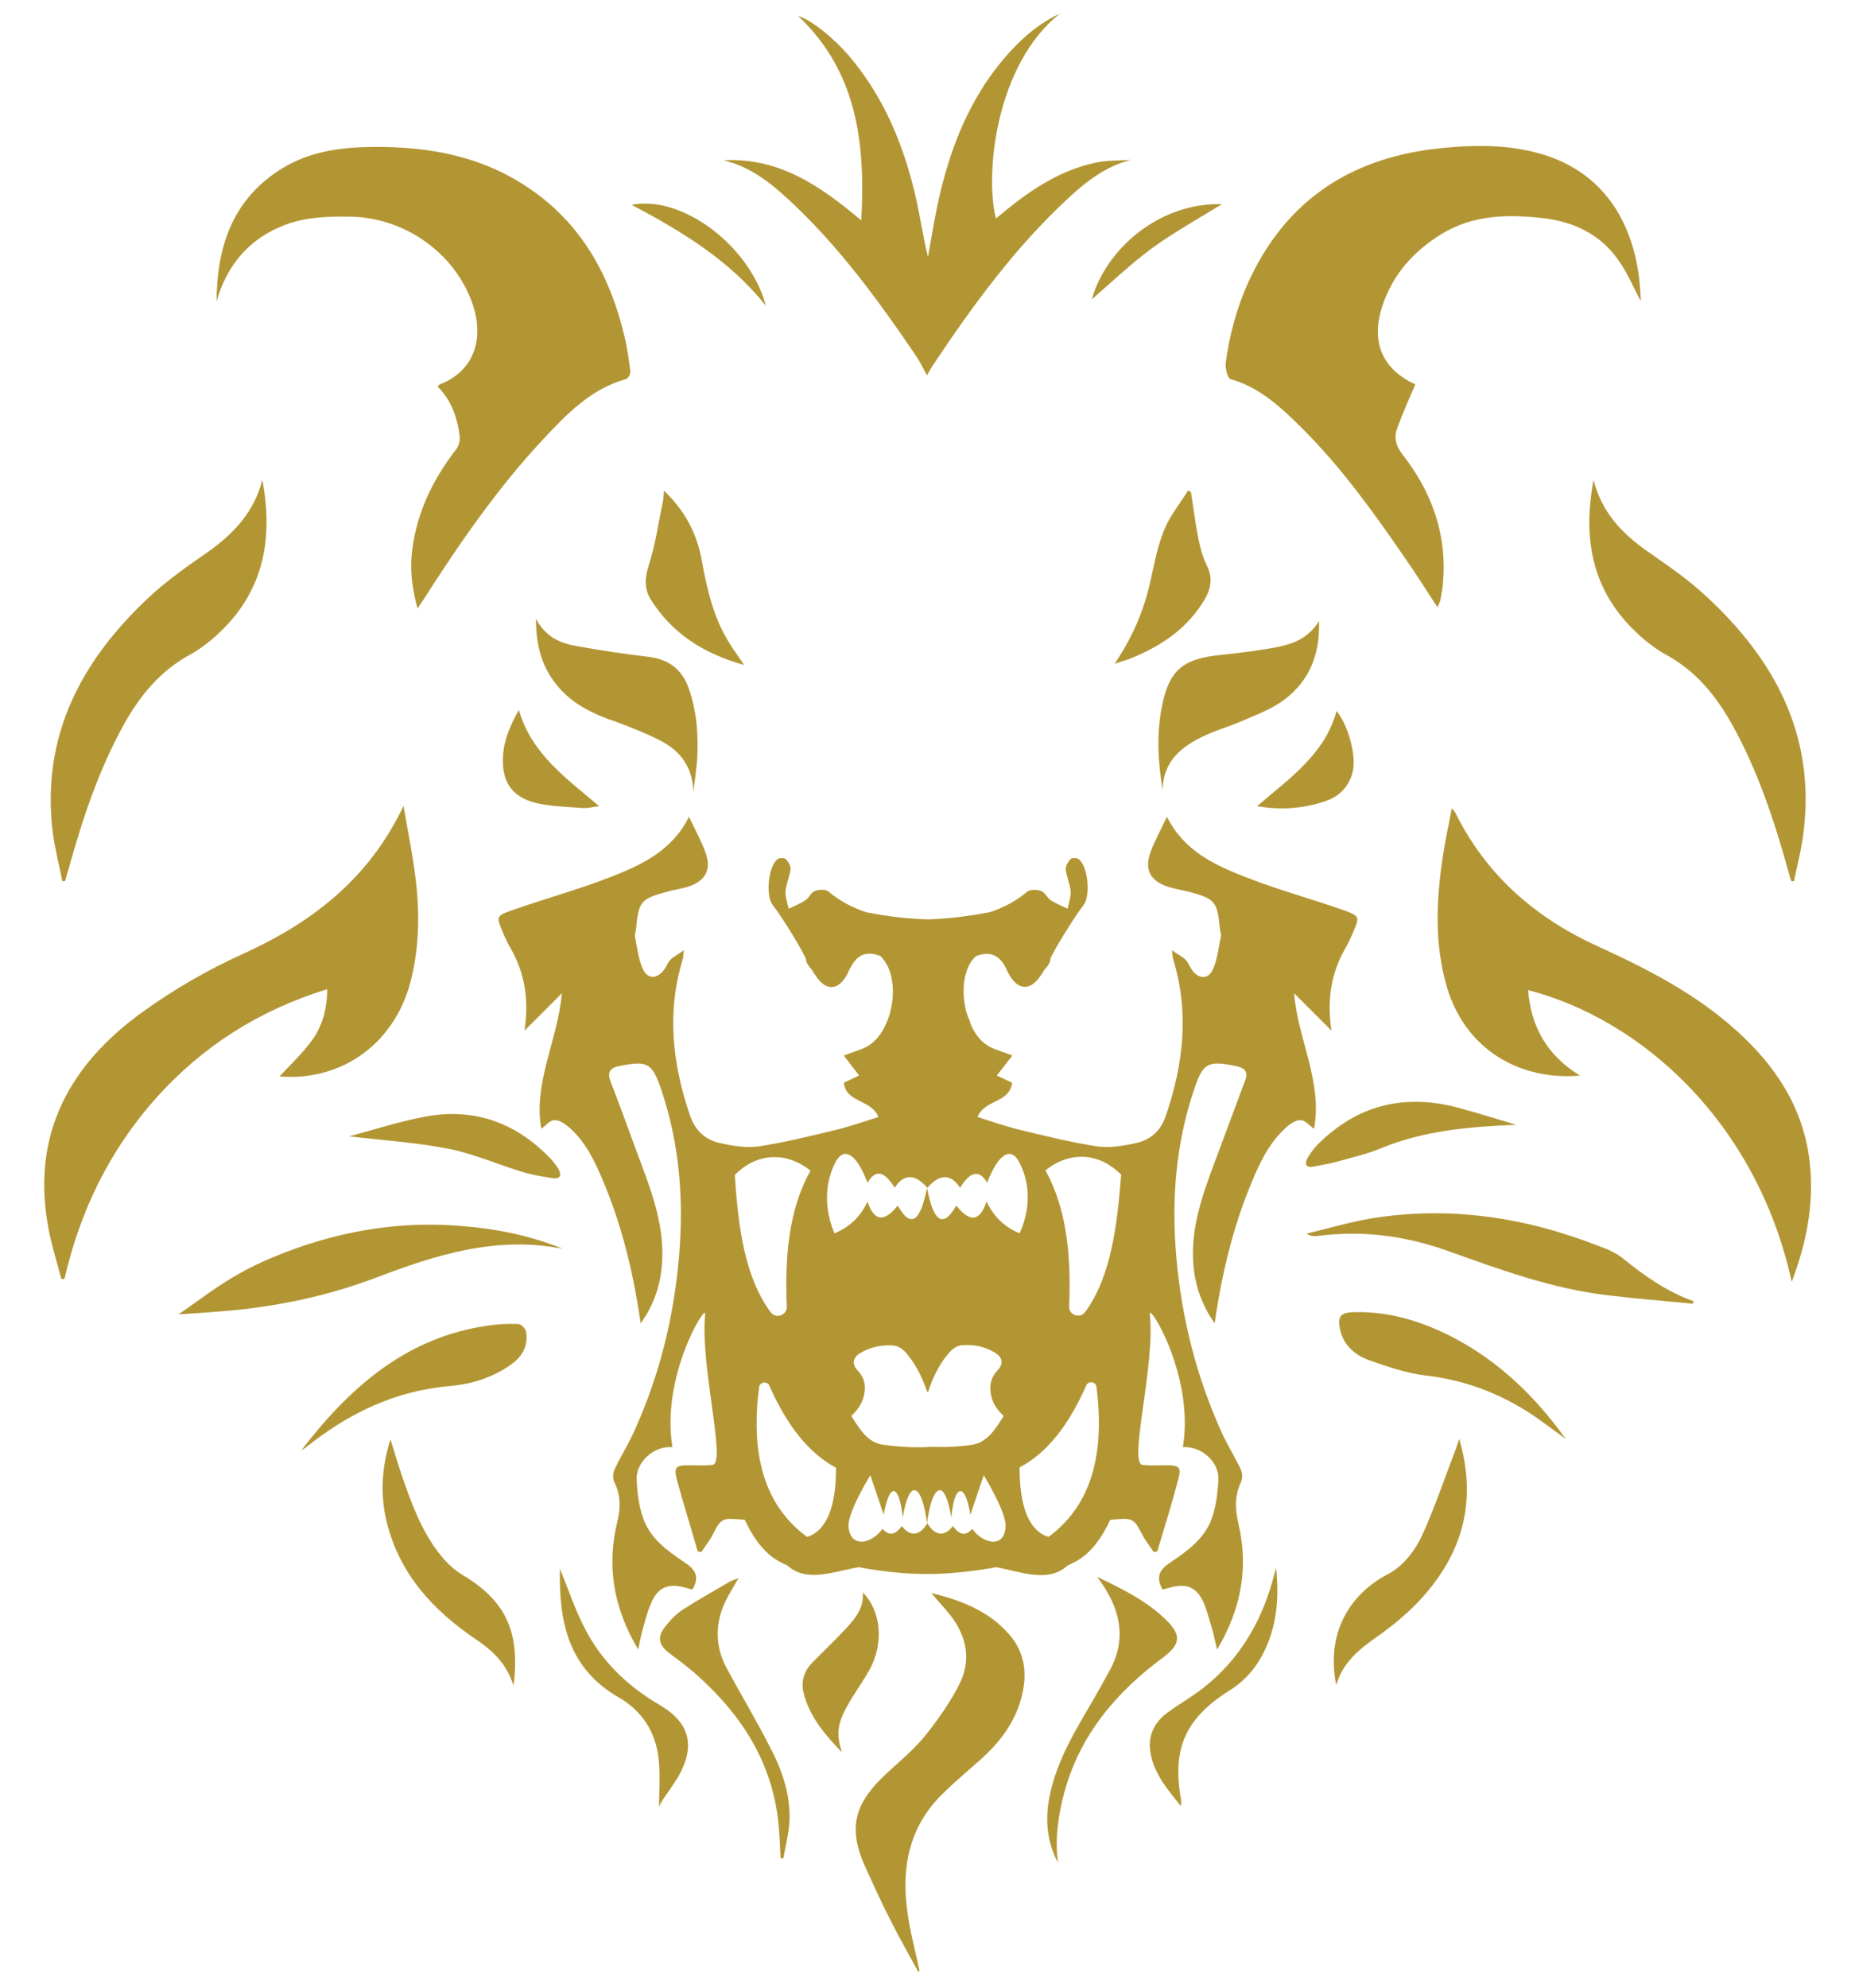 <?xml version="1.0" encoding="utf-8"?>
<!-- Generator: Adobe Illustrator 27.6.1, SVG Export Plug-In . SVG Version: 6.00 Build 0)  -->
<svg version="1.1" id="Layer_1" xmlns="http://www.w3.org/2000/svg" xmlns:xlink="http://www.w3.org/1999/xlink" x="0px" y="0px"
	 viewBox="0 0 595.3 637.8" style="enable-background:new 0 0 595.3 637.8;" xml:space="preserve">
<style type="text/css">
	.st0{fill:#B39634;}
</style>
<g>
	<path class="st0" d="M511.4,153.9c-3.2,17-1.2,32.9,10.9,46.1c3.6,3.9,7.9,7.6,12.5,10.1c9.5,5.2,15.9,13.1,21,22.2
		c8.2,14.7,13.5,30.6,18,46.8c0.3,1.2,0.7,2.4,1,3.5c0.3,0,0.6,0.1,0.9,0.1c1.1-5.3,2.5-10.6,3.1-15.9c3.8-30.9-9.2-55.1-31.1-75.4
		c-5.8-5.4-12.3-9.9-18.8-14.4C520.4,171.1,513.9,164.1,511.4,153.9z"/>
	<path class="st0" d="M466.5,429.1c-10-5.2-20.5-8.5-32-8.2c-4.4,0.1-5.4,1.4-4.4,5.8c1.2,5.1,5,8.1,9.5,9.7
		c5.8,2,11.8,4.1,17.8,4.8c14,1.6,26.4,6.7,37.6,14.9c2.5,1.8,5,3.7,7.5,5.5C492.8,448.1,481.2,436.8,466.5,429.1z"/>
	<path class="st0" d="M467,465.3c-3.3,8.6-6.2,17.2-9.9,25.6c-2.5,5.8-6.2,11.2-12,14.2c-11,5.8-19.8,17.8-16.3,35.4
		c2.2-7.3,7.3-11.4,13-15.4c5.1-3.6,10.1-7.7,14.3-12.3c13.1-14.4,18.1-31,12.2-51.2C467.6,463.4,467.4,464.4,467,465.3z"/>
	<path class="st0" d="M513.1,399.7c-23.7-9.3-48.2-13-73.5-8.8c-6.8,1.2-13.6,3.2-20.3,4.8c1.2,0.8,2.3,0.9,3.3,0.8
		c14.2-1.9,27.9-0.2,41.3,4.5c17.1,6.1,34,12.4,52.2,14.5c9,1.1,18.1,1.8,27.2,2.7c0.1-0.3,0.1-0.6,0.2-0.8c-8.4-3-15.6-8-22.5-13.6
		C518.7,401.9,515.9,400.7,513.1,399.7z"/>
	<path class="st0" d="M421.5,374.2c2.6-0.5,5.2-0.9,7.7-1.6c4.6-1.3,9.4-2.4,13.8-4.2c14-5.8,28.6-7,43.6-7.6
		c-6.4-1.9-12.7-3.9-19.1-5.6c-17.1-4.4-32-0.7-44.6,11.9c-1.3,1.3-2.4,2.8-3.3,4.4C418.6,373.4,419.1,374.7,421.5,374.2z"/>
	<path class="st0" d="M409.1,504.4c-3.7,14.8-10.8,27.5-22.9,37c-3.7,2.9-7.8,5.2-11.6,8c-4.5,3.3-6.4,7.9-5.3,13.3
		c1.2,6.4,5.3,11.2,9.7,16.7c0-1.3,0.1-1.8,0-2.2c-2.9-16.3,1.4-26,15.5-34.9c5.1-3.2,8.9-7.6,11.4-13c4-8.4,4.6-17.3,3.6-26.5
		C409.4,503.4,409.3,503.9,409.1,504.4z"/>
	<path class="st0" d="M374.5,519.9c-6.2-6.2-13.9-10-22.4-14.1c1.4,2,2.3,3.2,3,4.5c4.9,8.2,5.8,16.6,1.2,25.2
		c-1.7,3.1-3.4,6.2-5.2,9.3c-5.6,9.6-11.5,19.1-14,30.1c-1.8,7.8-1.4,15.4,2.4,22.6c-1-7.8,0.1-15.3,2.1-22.7
		c5.1-18.6,16.9-32.3,32-43.4C378.8,527.4,379.1,524.5,374.5,519.9z"/>
	<path class="st0" d="M387.2,235.7c3.4-1.6,7.1-2.6,10.6-4.1c4.4-1.9,9-3.6,13-6.2c8.7-5.9,12.9-14.5,12.5-26.2
		c-3.7,6-9.1,7.6-14.7,8.6c-5.6,1-11.3,1.7-17,2.3c-11.9,1.2-16.4,4.8-18.7,16.4c-1.8,8.9-1.3,17.8,0.2,26.9
		C373.3,243.8,379.6,239.1,387.2,235.7z"/>
	<path class="st0" d="M425,257.1c4.7-1.5,7.9-4.7,9.1-9.5c1.3-5.3-1.6-15.4-5.2-19.5c-3.7,13.8-15,21.5-25.5,30.5
		C410.9,259.9,418,259.4,425,257.1z"/>
	<path class="st0" d="M212,237.6c6.4,3.3,10.3,8.6,10.5,16.3c0.5-3.3,0.9-6.6,1.2-9.8c0.5-7.8,0-15.6-2.6-23.1
		c-2.1-6.1-6.3-9.5-12.9-10.3c-7.8-0.9-15.6-2.1-23.4-3.5c-5.1-0.9-9.7-2.9-12.8-8.7c0,8.4,1.8,15.1,6.4,20.9
		c5,6.4,12,9.7,19.5,12.2C202.7,233.4,207.5,235.3,212,237.6z"/>
	<path class="st0" d="M166.5,227.7c-2.7,4.9-4.8,9.6-5.1,15c-0.4,8.1,2.9,13,10.7,14.9c4.8,1.1,10,1.2,15,1.6
		c1.6,0.1,3.2-0.4,5.2-0.6C181.7,249.6,170.6,241.9,166.5,227.7z"/>
	<path class="st0" d="M234.2,206.5c-5.2-8.2-7.3-17.4-9-26.8c-1.5-8.2-5.1-15.6-12.1-22.3c-0.2,2-0.2,3.1-0.5,4.2
		c-1.4,6.6-2.3,13.3-4.4,19.7c-1.3,4.1-1.5,7.6,0.7,11.1c6.9,10.9,17,17.3,29.9,20.9C237,210.6,235.5,208.6,234.2,206.5z"/>
	<path class="st0" d="M298.9,511c1.3,1.6,2.9,3.4,4.5,5.2c6.7,7.5,8.9,15.9,4,25c-3.1,5.8-7,11.3-11.2,16.4c-4,4.7-9,8.6-13.4,12.9
		c-9,9-10.4,16.7-5.1,28.4c2.6,5.7,5.2,11.5,8.1,17.1c2.8,5.6,5.9,11,8.9,16.5c0.1-0.1,0.3-0.2,0.4-0.3c-1.4-6.6-3.2-13.1-4-19.7
		c-1.8-13.8,0.8-26.6,11.1-36.8c4-4,8.3-7.6,12.5-11.3c5.9-5.3,10.7-11.4,12.9-19.2c2.2-7.6,1.6-14.9-3.8-21
		C317.1,516.5,307.9,513.2,298.9,511z"/>
	<path class="st0" d="M279.1,535.5c4.6-8.4,3.7-18.7-2.2-24.7c0.4,5.4-2.9,8.9-6.1,12.3c-3.3,3.5-6.8,6.8-10.2,10.3
		c-2.6,2.7-3.6,5.9-2.7,9.7c2,7.8,7,13.5,12.3,19c-1.8-5.5-1.6-9,1.7-14.9C274.1,543.2,276.9,539.5,279.1,535.5z"/>
	<path class="st0" d="M233.2,535.1c-3.7-6.9-3.8-14.1-0.5-21.2c1.2-2.6,2.8-5,4.3-7.7c-1.1,0.5-2.1,0.7-2.9,1.2
		c-4.9,2.9-10,5.7-14.8,8.8c-2.2,1.4-4.1,3.4-5.7,5.4c-2.8,3.5-2.3,6,1.2,8.7c3.2,2.4,6.5,4.8,9.4,7.5c14,12.6,23.6,27.7,25.6,46.9
		c0.4,3.7,0.5,7.5,0.7,11.3c0.3,0,0.6,0.1,0.9,0.1c0.6-3.7,1.6-7.3,1.9-11c0.6-8.6-2-16.6-5.9-24.1
		C243,552.3,237.9,543.8,233.2,535.1z"/>
	<path class="st0" d="M211.7,546.9c-10.5-6.1-18.9-14.3-24.3-25.1c-3-5.9-5.1-12.2-7.7-18.6c-0.4,17.1,2.7,32,18.9,41.3
		c7.5,4.3,12,11.3,12.8,20.1c0.5,4.9,0.1,10,0.1,15c0.6-1.7,2-3.4,3.2-5.2c1.1-1.6,2.2-3.2,3.2-4.9
		C223.2,559.9,221.3,552.5,211.7,546.9z"/>
	<path class="st0" d="M245.8,98.1c-5.2-19.4-27-35.6-43.1-32.4C218.7,74.2,234.1,83.4,245.8,98.1z"/>
	<path class="st0" d="M232.2,51.4c8.2,2,14.4,6.7,20.2,12c16.4,15,29.4,32.8,41.8,51.1c1.2,1.8,2.1,3.8,3.3,5.9c-0.2,0,0,0.1,0,0
		c0.6-1,1.1-2.1,1.8-3.1c12.8-19.2,26.4-37.9,43.5-53.7c5.8-5.4,12.1-10.3,20.1-12.3c-4,0.2-8,0.1-11.8,1
		c-12.2,2.7-22,9.8-31.5,17.8c-3.7-15,0.3-49.7,20.5-65.7c-6.1,2.8-11.2,7-15.7,11.9c-13,14.1-19.7,31.3-23.6,49.7
		c-1.1,5.4-2,10.9-3,16.4c-1.5-6.1-2.4-12.2-3.7-18.2c-3.8-16.9-10.1-32.6-21.4-46c-5.2-6.1-12.3-11.8-16.6-13.1
		c18.8,17.7,21.7,40.4,20.3,65.6C263.2,59.6,250.1,50.5,232.2,51.4z"/>
	<path class="st0" d="M350.4,96c5.9-5.1,12.3-11.2,19.3-16.4c7.2-5.2,15-9.5,22.4-14.1C372.2,64.9,354.9,79.8,350.4,96z"/>
	<path class="st0" d="M580.7,372.2c-2.1-16.9-10.8-30.2-23.2-41.4c-13-11.8-28.4-19.8-44.2-27c-20.2-9.1-36.2-22.8-46.2-43
		c-0.2-0.4-0.6-0.8-1.2-1.5c-0.9,4.9-1.9,9.3-2.6,13.7c-2.2,13.8-3.1,27.6,0.4,41.3c5.8,23.5,25.6,32.4,43.3,30.7
		c-10.2-6.3-15.7-15.3-16.6-27.4c36.4,9.4,73.4,42.4,84.6,93.6C579.9,398.2,582.3,385.5,580.7,372.2z"/>
	<path class="st0" d="M144,368.5c8.1,1.6,15.9,5.1,23.9,7.5c3,0.9,6.2,1.4,9.4,1.9c2.7,0.4,3-1.1,1.8-3.1c-0.6-1-1.3-1.9-2.1-2.8
		c-10.9-11.6-24.3-16.7-40.1-13.9c-8.9,1.6-17.5,4.5-24.9,6.4C122,365.7,133.2,366.4,144,368.5z"/>
	<path class="st0" d="M148.3,505.1c-2-1.2-3.9-2.8-5.5-4.6c-6.2-6.9-9.6-15.3-12.7-23.9c-1.7-4.7-3.1-9.4-4.8-14.9
		c-2.9,9.3-3.3,17.8-1.2,26.5c4.1,16.7,14.9,28.4,28.7,37.7c5.3,3.6,9.7,7.6,12,14.8C167,523.2,162.2,513.4,148.3,505.1z"/>
	<path class="st0" d="M166.3,424.7c-3.2-0.1-6.4,0-9.6,0.5c-26.4,3.7-44.5,19.9-60,40c0.4-0.3,0.9-0.5,1.3-0.8
		c13.6-10.9,28.6-18.3,46.4-19.8c6.9-0.6,13.7-2.7,19.6-6.9c3.7-2.6,5.6-6.1,4.8-10.6C168.6,426.1,167.2,424.7,166.3,424.7z"/>
	<path class="st0" d="M180.7,400.6c-12.5-5.1-25.6-7.2-39-7.7c-15.1-0.5-30,1.9-44.3,6.7c-7,2.4-14,5.2-20.4,8.8
		c-6.9,3.8-13.3,8.8-19.7,13.2c3.9-0.3,8.5-0.5,13-0.9c17.2-1.3,34-4.7,50.2-10.8C139.9,402.5,159.4,396.3,180.7,400.6z"/>
	<path class="st0" d="M100.2,333.6c-3.2,4.4-7.2,8.1-10.5,11.7c20.4,1.6,37.6-11,42.4-31.8c2.5-10.6,2.6-21.4,1.2-32.2
		c-0.9-7.3-2.4-14.6-3.8-22.8c-11.2,23.6-29.5,37.5-51.8,47.6c-11.1,5-21.9,11.3-31.8,18.4c-23.4,16.8-35.8,39.1-30.5,68.7
		c1,5.8,2.8,11.4,4.3,17.1c0.3,0,0.6-0.1,1-0.1c5-21.8,14.5-41.3,29.4-58C65,335.6,83.2,324,105,317.3
		C105,323.7,103.4,329.1,100.2,333.6z"/>
	<path class="st0" d="M20,282.7c0.3,0,0.6-0.1,0.9-0.1c0.3-1.2,0.7-2.4,1-3.5c4.5-16.2,9.7-32,17.9-46.8c5.1-9.1,11.5-17,21-22.2
		c4.6-2.5,8.9-6.2,12.5-10.1c12-13.2,14.1-29,10.9-46.1c-2.6,10.2-9.1,17.2-17.4,23.1c-6.5,4.5-13.1,9.1-18.8,14.4
		c-21.8,20.3-34.8,44.5-31.1,75.4C17.6,272.2,19,277.5,20,282.7z"/>
	<path class="st0" d="M394.9,121.6c9.5,2.7,16.3,9.2,23,15.8c12.4,12.4,22.6,26.5,32.5,40.9c3.7,5.3,7.2,10.8,10.9,16.5
		c0.5-1.2,0.9-1.9,1-2.6c0.3-1.8,0.7-3.6,0.8-5.4c1.3-15.4-3.6-29-13-41c-2.2-2.8-2.8-5.5-1.7-8.5c1.7-4.7,3.8-9.3,5.8-14
		c-10.5-4.8-14.4-13.5-10.6-25.1c3.3-10,9.9-17.5,18.8-23c10.3-6.4,21.6-6.5,33-5.2c9.4,1.1,17.8,5,23.5,12.8
		c3.3,4.4,5.4,9.7,7.7,13.8c-0.2-2.4-0.3-5.8-0.8-9.1c-2.8-18.5-12.8-33.3-32.6-38.5c-11-2.9-22.1-2.5-33.2-1.2
		c-27.4,3.4-47.5,17-59.2,42.3c-3.9,8.5-6.3,17.5-7.5,26.7C393.3,118.5,394,121.4,394.9,121.6z"/>
	<path class="st0" d="M91.3,72.2c6.8-2.6,13.9-2.8,21-2.7c16.7,0.2,32.3,10.6,38.6,26c5.3,12.9,1.1,23.7-9.8,27.8
		c-0.2,0.1-0.3,0.3-0.6,0.8c4.3,4.2,6.2,9.7,7,15.6c0.2,1.4-0.2,3.3-1.1,4.4c-7.8,10.1-13.1,21.2-14.3,34.1c-0.5,5.6,0.3,11,1.9,17
		c0.8-1.3,1.2-1.8,1.6-2.4c11.7-18.3,24-36.2,38.9-52.1c7.5-8,15.2-16,26.4-19.1c0.7-0.2,1.5-1.7,1.4-2.5c-0.5-3.7-1-7.5-1.9-11.2
		c-4.9-20.7-14.9-38-33.4-49.3c-15.4-9.5-32.5-11.9-50.2-11.4c-9.8,0.3-19.2,2.1-27.5,7.6c-15,9.9-19.7,24.8-19.8,41.9
		c0.2-0.8,0.5-1.5,0.7-2.3C73.9,83.8,80.7,76.3,91.3,72.2z"/>
	<path class="st0" d="M386.7,192.1c2-3.5,2.5-6.9,0.6-10.7c-1.3-2.6-2.1-5.6-2.7-8.5c-1-5-1.6-10-2.4-15.1c-0.3-0.1-0.6-0.3-0.9-0.5
		c-2.6,4.2-5.9,8.2-7.7,12.7c-2.2,5.3-3.2,11.1-4.5,16.8c-2.1,9.4-5.9,18-11.4,26.1c2-0.7,4.2-1.2,6.1-2.1
		C373.2,206.9,381.4,201.2,386.7,192.1z"/>
	<path class="st0" d="M415.3,318.6c4.1,4.1,8.1,8.1,12,12c-1.5-9.7-0.2-18.5,4.6-26.7c0.9-1.6,1.7-3.3,2.4-5c2-4.7,2.1-5-2.7-6.8
		c-10.8-3.8-21.9-6.8-32.5-11c-9.7-3.8-19.3-8.4-24.6-19.1c-1.9,4-3.9,7.6-5.3,11.4c-2,5.5-0.1,9.1,5.5,11c2.2,0.7,4.5,1.1,6.7,1.6
		c8.6,2.3,9.3,3.2,10.1,12.1c0.1,0.8,0.5,1.6,0.3,2.4c-0.8,3.6-1.1,7.5-2.7,10.7c-1.5,3.1-4.5,2.8-6.6-0.1c-0.7-1-1.1-2.3-2-3.2
		c-1-1-2.4-1.7-4.4-3.1c0.2,1.8,0.2,2.4,0.4,2.9c5.2,17.1,3.3,33.7-2.4,50.3c-1.7,5-5.1,7.7-9.7,8.7c-4.1,0.9-8.5,1.6-12.5,1
		c-8.4-1.3-16.8-3.4-25.1-5.4c-4.4-1.1-8.6-2.6-13.1-4c2.2-5.6,10.4-4.5,11.1-11c-1.7-0.8-3.2-1.5-4.9-2.3c2-2.5,3.6-4.7,5-6.4
		c-3.3-1.4-6.5-2-8.8-3.8c-2.1-1.6-3.7-4-4.8-6.8c0,0,0.1-0.1,0.1-0.1c-0.5-1-0.9-2.1-1.3-3.3c-1.3-5.1-1.2-10.7,0.8-14.8
		c0.5-1.1,1.2-2,2-2.8c0.1-0.1,0.2-0.2,0.3-0.3c4.2-1.6,7.2-0.6,9.4,3.4c0.4,0.8,0.7,1.6,1.2,2.4c2.7,4.9,6.4,5.5,9.7,1.1
		c0.6-0.8,1.2-1.7,1.7-2.6c1.3-1.3,1.9-2.5,1.9-3.6c0.9-1.7,1.8-3.5,2.8-5.1c2.5-4.1,5-8.2,7.9-12.1c2.3-3,1.3-13.2-2-14.8
		c-0.6-0.3-2-0.2-2.4,0.3c-0.7,0.9-1.5,2.2-1.4,3.2c0.3,2.4,1.4,4.7,1.6,7c0.1,1.8-0.6,3.7-1,5.6c-1.8-0.9-3.8-1.7-5.5-2.8
		c-1.1-0.8-1.8-2.5-3-2.9c-1.3-0.5-3.5-0.5-4.4,0.2c-3.7,3.1-7.8,5.2-12,6.6c-6.5,1.2-13,2.1-19.7,2.3c-0.1,0-0.1,0-0.2,0
		c-0.1,0-0.1,0-0.2,0c-6.6-0.2-13.2-1-19.7-2.3c-4.2-1.4-8.3-3.5-12-6.6c-0.9-0.8-3.1-0.7-4.4-0.2c-1.2,0.4-1.8,2.1-2.9,2.9
		c-1.7,1.1-3.6,1.9-5.5,2.8c-0.4-1.9-1.1-3.8-1-5.6c0.2-2.4,1.3-4.7,1.6-7c0.1-1-0.6-2.4-1.4-3.2c-0.4-0.5-1.7-0.6-2.4-0.3
		c-3.3,1.6-4.3,11.8-2,14.8c2.9,3.8,5.4,7.9,7.9,12.1c1,1.7,1.9,3.4,2.8,5.1c0,1.1,0.6,2.2,1.9,3.6c0.5,0.9,1.1,1.7,1.7,2.6
		c3.3,4.5,7.1,3.8,9.7-1.1c0.4-0.8,0.7-1.6,1.2-2.4c2.2-4.1,5.2-5.1,9.5-3.4c0.8,0.9,1.6,1.9,2.2,3.1c3.7,7.3,1.3,20-5.2,25
		c-2.3,1.8-5.4,2.4-8.8,3.8c1.3,1.7,3,3.9,4.9,6.4c-1.7,0.8-3.2,1.5-4.9,2.3c0.7,6.5,8.8,5.3,11.1,11c-4.5,1.4-8.7,2.9-13.1,4
		c-8.3,2-16.7,4.1-25.1,5.4c-4,0.6-8.5-0.1-12.5-1c-4.6-1-7.9-3.7-9.7-8.7c-5.7-16.6-7.6-33.2-2.4-50.3c0.2-0.5,0.1-1.1,0.4-2.9
		c-2,1.4-3.4,2.1-4.4,3.1c-0.9,0.9-1.2,2.2-2,3.2c-2.1,2.8-5.1,3.1-6.6,0.1c-1.6-3.2-2-7.1-2.7-10.7c-0.2-0.7,0.2-1.6,0.3-2.4
		c0.8-8.9,1.5-9.8,10.1-12.1c2.2-0.6,4.5-0.9,6.7-1.6c5.6-1.9,7.5-5.5,5.5-11c-1.4-3.8-3.4-7.4-5.3-11.4
		c-5.3,10.7-14.9,15.3-24.6,19.1c-10.6,4.2-21.8,7.2-32.5,11c-4.8,1.7-4.7,2.1-2.7,6.8c0.7,1.7,1.5,3.4,2.4,5
		c4.8,8.2,6.1,16.9,4.6,26.7c4-3.9,7.9-7.9,12-12c-1.2,14.8-9.2,28.5-6.6,43.5c1.4-1,2.8-2.8,4.2-2.8c1.6-0.1,3.4,1.2,4.7,2.3
		c5.4,4.7,8.4,11.1,11.1,17.6c6,14.3,9.6,29.3,11.9,45.3c4.5-6.3,6.5-12.8,6.9-19.9c0.6-10.8-2.8-20.8-6.5-30.7
		c-3.4-9-6.6-18.1-10.1-27.1c-1.2-3.2,0.3-4.4,3.1-4.9c8.7-1.7,10.2-1,13.1,7.3c6,17.6,7.4,35.6,5.8,54
		c-1.7,19.7-6.4,38.6-14.7,56.6c-1.8,3.9-4.2,7.7-6,11.6c-0.5,1.1-0.6,2.9-0.1,3.9c2.2,4.4,2.1,8.6,0.9,13.3
		c-3.3,14-1.1,27.2,6.8,40.5c0.6-2.7,0.9-4.5,1.4-6.2c0.8-2.9,1.5-5.8,2.7-8.5c2.1-5.2,5.4-6.6,10.8-5.2c0.9,0.2,1.7,0.5,2.5,0.7
		c2.5-4.3,0.8-6.6-2.6-8.8c-5.5-3.7-11.1-7.7-13.3-14.4c-1.3-3.8-1.8-8-2-12.1c-0.2-5.7,5.6-10.9,11.5-10.4
		c-3.8-22.7,10.9-46.4,10.5-42.7c-1.7,16.6,7,48.2,2.3,48.4c-4.5,0.3-3.1,0.1-7.6,0.1c-4.1,0-4.8,0.6-3.8,4.6
		c2.1,7.7,4.5,15.3,6.7,23c0.4,0.1,0.7,0.2,1.1,0.3c1.2-1.8,2.6-3.5,3.6-5.4c2.8-5.5,3.1-5.6,9.2-5.1c0.4,0,0.8,0,1.2,0.1
		c4.9,10.5,10.1,13.1,13.6,14.6c6.3,5.7,14.8,2,23,0.6c0,0,10.6,2.2,21.9,2.2c11.2,0,22.2-2.2,22.2-2.2c8.2,1.5,16.7,5.2,23-0.6
		c3.5-1.5,8.7-4.1,13.6-14.6c0.4,0,0.8,0,1.2-0.1c6.1-0.5,6.4-0.3,9.2,5.1c1,1.9,2.4,3.6,3.6,5.4c0.4-0.1,0.7-0.2,1.1-0.3
		c2.3-7.7,4.7-15.3,6.7-23c1.1-4,0.4-4.6-3.8-4.6c-4.5,0-3.1,0.2-7.6-0.1c-4.7-0.3,4.1-31.8,2.3-48.4c-0.4-3.8,14.4,20,10.6,42.7
		c5.9-0.4,11.7,4.7,11.4,10.4c-0.2,4.1-0.7,8.3-2,12.1c-2.2,6.7-7.8,10.7-13.3,14.4c-3.4,2.2-5,4.6-2.6,8.8c0.7-0.2,1.6-0.5,2.5-0.7
		c5.4-1.4,8.6,0,10.8,5.2c1.1,2.7,1.8,5.6,2.7,8.5c0.5,1.7,0.8,3.6,1.5,6.2c7.9-13.3,10.1-26.5,6.8-40.5c-1.1-4.7-1.2-8.9,0.9-13.3
		c0.5-1.1,0.4-2.8-0.1-3.9c-1.8-3.9-4.2-7.7-6-11.6c-8.2-18-13-36.9-14.7-56.6c-1.6-18.4-0.2-36.4,5.8-54c2.8-8.3,4.4-9,13.1-7.3
		c2.9,0.6,4.4,1.7,3.1,4.9c-3.4,9-6.7,18.1-10.1,27.1c-3.7,9.9-7.1,19.9-6.5,30.7c0.4,7.1,2.5,13.6,6.9,19.9
		c2.3-16,5.9-31,11.9-45.3c2.7-6.5,5.7-12.8,11.1-17.6c1.3-1.2,3.2-2.4,4.7-2.3c1.4,0.1,2.8,1.8,4.2,2.8
		C424.5,347.1,416.5,333.4,415.3,318.6z M268,373c2.8-5.5,6.9-2.9,10.4,6.4c2.6-4.5,5.5-3.7,8.7,1.6c3-4.6,6.5-4.5,10.5,0
		c4-4.5,7.5-4.6,10.5,0c3.2-5.2,6.2-6,8.7-1.6c3.5-9.3,7.7-11.9,10.4-6.4c4.3,8.4,2.6,17,0,22.6c-4.6-1.9-8.2-5.1-10.6-10.2
		c-2.1,6.4-5.3,6.9-9.7,1.3c-4.6,8-7.5,4.4-9.4-5.7c-2,10.1-4.9,13.7-9.4,5.7c-4.4,5.5-7.6,5.1-9.7-1.3c-2.3,5.1-6,8.3-10.6,10.2
		C265.4,390,263.8,381.5,268,373z M275.3,439.7c-2-2.1-1.7-4.2,0.8-5.7c3.2-1.9,6.8-2.7,10.6-2.4c2.1,0.2,3.5,1.6,4.6,3
		c2.7,3.3,4.5,7,5.9,10.9c0.1,0.4,0.3,0.7,0.5,1.1v0.1c0.2-0.4,0.4-0.8,0.5-1.3c1.4-3.9,3.2-7.7,5.9-10.9c1.2-1.5,2.6-2.8,4.6-3
		c3.8-0.3,7.3,0.4,10.6,2.4c2.5,1.5,2.8,3.6,0.8,5.7c-2.4,2.5-2.7,5.5-1.9,8.6c0.6,2.4,2.1,4.3,3.9,6c-0.8,1.2-1.5,2.4-2.3,3.5
		c-1.9,2.7-4.2,5.1-7.7,5.7c-2.4,0.4-4.8,0.6-7.2,0.7c-2.4,0.1-4.8,0-7.3,0v0.1c-2.4,0-4.8,0.1-7.2-0.1c-2.4-0.1-4.8-0.4-7.2-0.7
		c-3.6-0.6-5.8-3-7.7-5.7c-0.8-1.1-1.5-2.3-2.3-3.5c1.8-1.7,3.3-3.7,3.9-6C278,445.2,277.7,442.2,275.3,439.7z M235.8,376.9
		c7.2-7.3,16.6-7.5,24.3-1.4c-6.9,12.3-8.3,27.4-7.6,43.6c0.1,2.8-3.5,4.1-5.2,1.8C238.9,409.5,236.9,393.4,235.8,376.9z M259,493
		c-14.5-10.7-18-27.7-15.4-48c0.2-1.7,2.6-2.1,3.3-0.5c5.6,12.7,12.7,21.7,21.4,26.3C268.3,483.1,265.4,491,259,493z M312,490.4
		c-2.1,2.5-4.2,1.9-6.2-0.9c-2.6,3.5-5.8,3.2-8.2-0.9c-2.4,4.1-5.6,4.4-8.2,0.9c-2,2.8-4,3.3-6.2,0.9c-3.5,4.9-10.3,6.3-10.9-0.7
		c-0.4-4.5,7-16.5,7-16.5l4.3,12.7c0,0,1.2-7.6,3.2-7.6c2.2,0.1,2.9,8.5,2.9,8.5s1.3-8.8,3.7-8.8c2.9,0,4.1,10.6,4.1,10.7
		c0-0.1,1.2-10.6,4.1-10.7c2.4,0,3.7,8.8,3.7,8.8s0.6-8.4,2.9-8.5c2.1-0.1,3.2,7.6,3.2,7.6l4.3-12.7c0,0,7.4,12.1,7,16.5
		C322.4,496.7,315.5,495.3,312,490.4z M336.5,493c-6.4-2-9.3-9.8-9.3-22.3c8.8-4.6,15.8-13.6,21.4-26.3c0.7-1.6,3.1-1.2,3.3,0.5
		C354.4,465.3,351,482.2,336.5,493z M348.3,420.8c-1.7,2.3-5.3,1.1-5.2-1.8c0.7-16.2-0.8-31.3-7.6-43.6c7.7-6.1,17-5.9,24.3,1.4
		C358.5,393.4,356.5,409.5,348.3,420.8z"/>
</g>
</svg>
